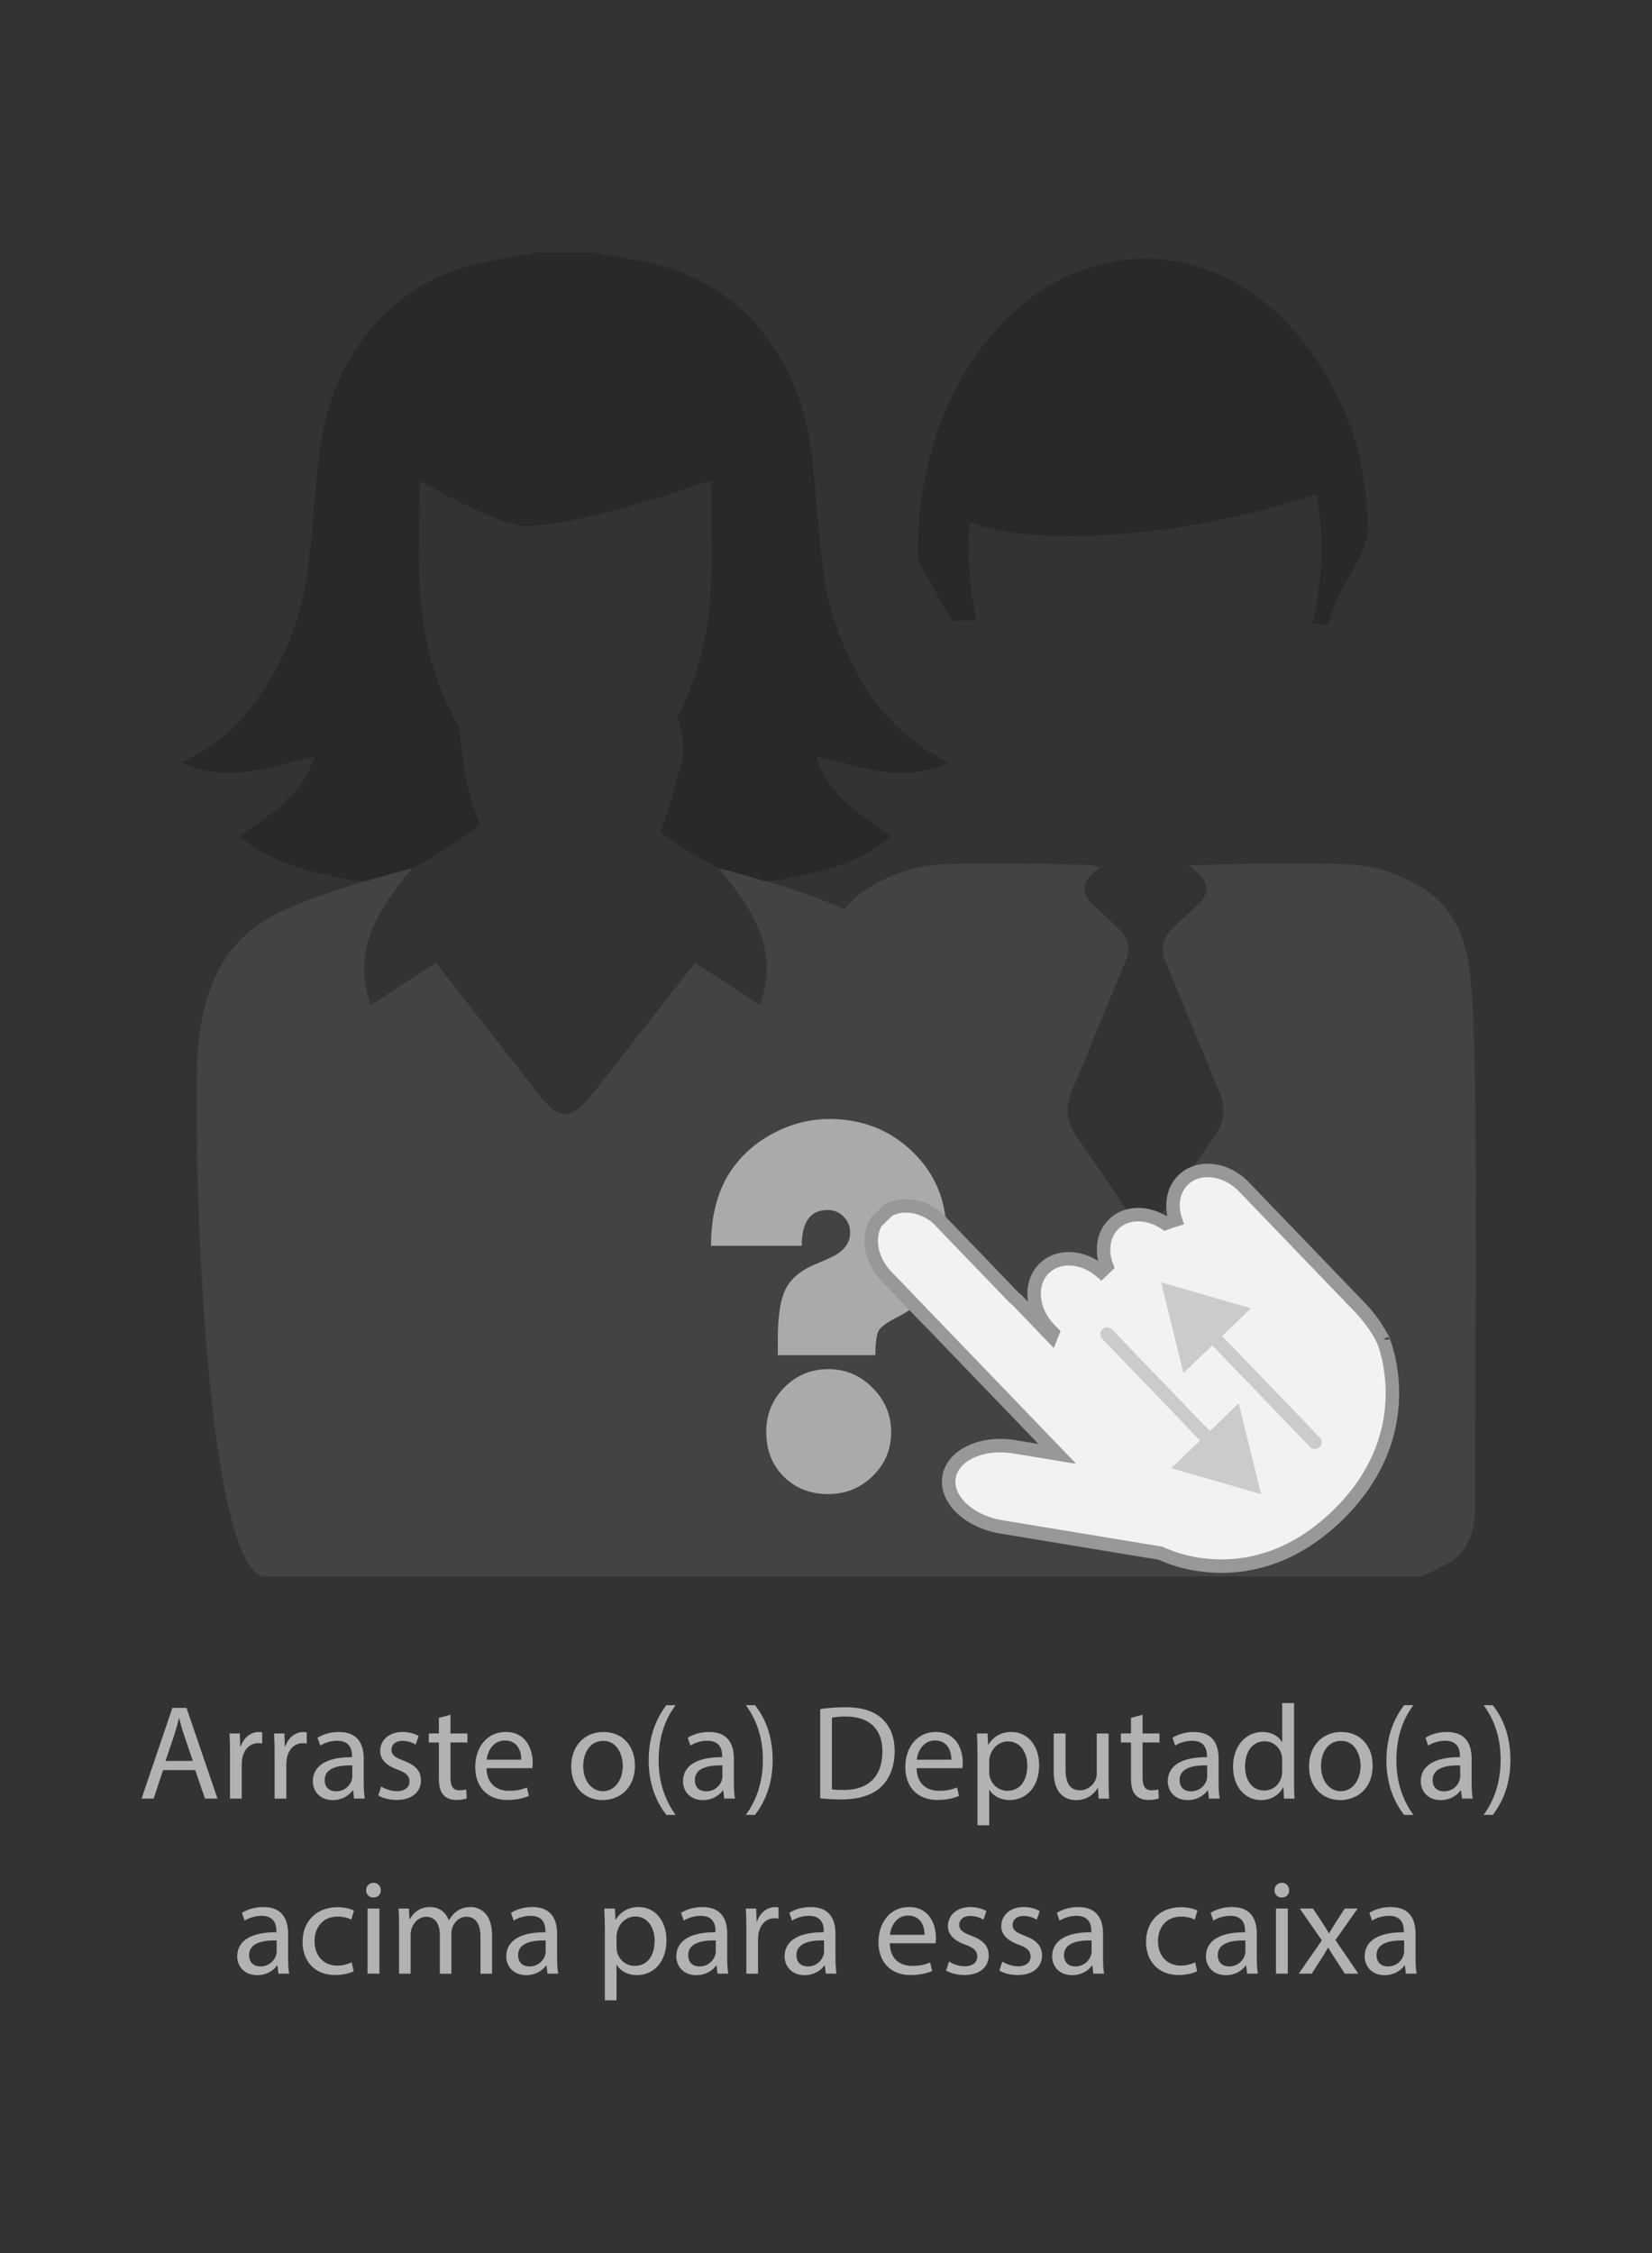 <?xml version="1.0" encoding="utf-8"?>
<!-- Generator: Adobe Illustrator 16.0.0, SVG Export Plug-In . SVG Version: 6.00 Build 0)  -->
<!DOCTYPE svg PUBLIC "-//W3C//DTD SVG 1.1//EN" "http://www.w3.org/Graphics/SVG/1.1/DTD/svg11.dtd">
<svg version="1.1" id="Layer_1" xmlns="http://www.w3.org/2000/svg" xmlns:xlink="http://www.w3.org/1999/xlink" x="0px" y="0px"
	 width="110px" height="150px" viewBox="0 0 110 150" enable-background="new 0 0 110 150" xml:space="preserve">
<rect x="0" y="0" width="110" height="150" fill="#333333" stroke="none"/>
<g>
	<g>
		<path fill="#B3B2B3" d="M10.859,117.846l-0.627,1.898H9.426l2.053-6.04h0.94l2.062,6.04h-0.833L13,117.846H10.859z
			 M12.839,117.235l-0.59-1.737c-0.135-0.396-0.224-0.753-0.315-1.104h-0.018c-0.089,0.359-0.188,0.727-0.305,1.094l-0.59,1.747
			H12.839z"/>
		<path fill="#B3B2B3" d="M15.316,116.761c0-0.511-0.009-0.949-0.035-1.354h0.69l0.026,0.853h0.037
			c0.196-0.583,0.671-0.951,1.2-0.951c0.091,0,0.152,0.009,0.224,0.027v0.743c-0.081-0.018-0.161-0.026-0.268-0.026
			c-0.555,0-0.951,0.421-1.058,1.013c-0.018,0.107-0.035,0.232-0.035,0.367v2.312h-0.781V116.761z"/>
		<path fill="#B3B2B3" d="M18.284,116.761c0-0.511-0.009-0.949-0.035-1.354h0.69l0.026,0.853h0.037
			c0.196-0.583,0.671-0.951,1.2-0.951c0.091,0,0.152,0.009,0.224,0.027v0.743c-0.081-0.018-0.161-0.026-0.268-0.026
			c-0.555,0-0.951,0.421-1.058,1.013c-0.018,0.107-0.035,0.232-0.035,0.367v2.312h-0.781V116.761z"/>
		<path fill="#B3B2B3" d="M23.573,119.744l-0.063-0.546h-0.026c-0.242,0.341-0.708,0.646-1.326,0.646
			c-0.879,0-1.328-0.618-1.328-1.246c0-1.049,0.934-1.622,2.608-1.613v-0.089c0-0.359-0.098-1.004-0.984-1.004
			c-0.404,0-0.825,0.125-1.129,0.322l-0.181-0.52c0.359-0.233,0.879-0.386,1.426-0.386c1.326,0,1.649,0.905,1.649,1.774v1.623
			c0,0.376,0.018,0.743,0.072,1.038H23.573z M23.457,117.531c-0.861-0.018-1.837,0.135-1.837,0.977c0,0.512,0.34,0.753,0.743,0.753
			c0.565,0,0.923-0.358,1.049-0.726c0.026-0.081,0.045-0.171,0.045-0.251V117.531z"/>
		<path fill="#B3B2B3" d="M25.385,118.938c0.233,0.152,0.646,0.313,1.04,0.313c0.573,0,0.842-0.287,0.842-0.646
			c0-0.376-0.224-0.582-0.807-0.797c-0.779-0.278-1.147-0.708-1.147-1.228c0-0.699,0.565-1.273,1.497-1.273
			c0.439,0,0.825,0.126,1.066,0.27l-0.198,0.573c-0.17-0.107-0.483-0.251-0.886-0.251c-0.466,0-0.727,0.269-0.727,0.592
			c0,0.358,0.261,0.52,0.825,0.734c0.753,0.287,1.138,0.663,1.138,1.309c0,0.762-0.592,1.3-1.622,1.3
			c-0.475,0-0.914-0.117-1.219-0.296L25.385,118.938z"/>
		<path fill="#B3B2B3" d="M29.995,114.161v1.246h1.127v0.601h-1.127v2.339c0,0.538,0.152,0.843,0.59,0.843
			c0.207,0,0.359-0.026,0.457-0.055l0.037,0.592c-0.152,0.063-0.394,0.108-0.699,0.108c-0.368,0-0.664-0.117-0.852-0.332
			c-0.224-0.233-0.305-0.618-0.305-1.13v-2.365h-0.672v-0.601h0.672v-1.039L29.995,114.161z"/>
		<path fill="#B3B2B3" d="M32.397,117.72c0.018,1.066,0.699,1.506,1.489,1.506c0.564,0,0.903-0.1,1.199-0.225l0.135,0.564
			c-0.279,0.126-0.753,0.27-1.443,0.27c-1.334,0-2.133-0.879-2.133-2.187c0-1.309,0.771-2.34,2.035-2.34
			c1.415,0,1.792,1.246,1.792,2.044c0,0.161-0.017,0.287-0.026,0.367H32.397z M34.708,117.155c0.009-0.502-0.205-1.281-1.093-1.281
			c-0.796,0-1.147,0.734-1.21,1.281H34.708z"/>
		<path fill="#B3B2B3" d="M42.276,117.541c0,1.604-1.112,2.303-2.161,2.303c-1.173,0-2.079-0.861-2.079-2.232
			c0-1.451,0.951-2.303,2.15-2.303C41.433,115.309,42.276,116.214,42.276,117.541z M38.834,117.585c0,0.95,0.546,1.667,1.317,1.667
			c0.753,0,1.317-0.708,1.317-1.685c0-0.735-0.368-1.667-1.299-1.667S38.834,116.761,38.834,117.585z"/>
		<path fill="#B3B2B3" d="M44.985,113.525c-0.655,0.879-1.129,2.044-1.129,3.666c0,1.595,0.492,2.742,1.129,3.638h-0.618
			c-0.566-0.743-1.175-1.891-1.175-3.638c0.009-1.766,0.609-2.912,1.175-3.666H44.985z"/>
		<path fill="#B3B2B3" d="M48.221,119.744l-0.063-0.546h-0.026c-0.244,0.341-0.709,0.646-1.328,0.646
			c-0.877,0-1.326-0.618-1.326-1.246c0-1.049,0.932-1.622,2.608-1.613v-0.089c0-0.359-0.098-1.004-0.986-1.004
			c-0.403,0-0.825,0.125-1.129,0.322l-0.179-0.52c0.359-0.233,0.877-0.386,1.426-0.386c1.326,0,1.648,0.905,1.648,1.774v1.623
			c0,0.376,0.017,0.743,0.072,1.038H48.221z M48.104,117.531c-0.86-0.018-1.837,0.135-1.837,0.977c0,0.512,0.342,0.753,0.744,0.753
			c0.564,0,0.923-0.358,1.049-0.726c0.026-0.081,0.043-0.171,0.043-0.251V117.531z"/>
		<path fill="#B3B2B3" d="M49.666,120.829c0.635-0.887,1.129-2.052,1.129-3.665c0-1.604-0.483-2.751-1.129-3.639h0.609
			c0.574,0.735,1.173,1.882,1.173,3.647c0,1.757-0.599,2.895-1.173,3.656H49.666z"/>
		<path fill="#B3B2B3" d="M54.615,113.785c0.475-0.071,1.04-0.124,1.659-0.124c1.119,0,1.917,0.259,2.446,0.752
			c0.537,0.493,0.851,1.191,0.851,2.169c0,0.985-0.305,1.791-0.868,2.348c-0.565,0.564-1.497,0.869-2.671,0.869
			c-0.557,0-1.022-0.027-1.417-0.072V113.785z M55.394,119.126c0.198,0.037,0.485,0.046,0.79,0.046c1.666,0,2.571-0.933,2.571-2.563
			c0.009-1.425-0.797-2.329-2.446-2.329c-0.403,0-0.708,0.034-0.915,0.08V119.126z"/>
		<path fill="#B3B2B3" d="M61.035,117.72c0.017,1.066,0.698,1.506,1.488,1.506c0.563,0,0.903-0.1,1.199-0.225l0.135,0.564
			c-0.278,0.126-0.753,0.27-1.442,0.27c-1.335,0-2.134-0.879-2.134-2.187c0-1.309,0.771-2.34,2.035-2.34
			c1.415,0,1.792,1.246,1.792,2.044c0,0.161-0.018,0.287-0.026,0.367H61.035z M63.347,117.155c0.009-0.502-0.205-1.281-1.093-1.281
			c-0.797,0-1.147,0.734-1.211,1.281H63.347z"/>
		<path fill="#B3B2B3" d="M65.087,116.823c0-0.555-0.018-1.003-0.035-1.416h0.708l0.036,0.744h0.018
			c0.322-0.529,0.834-0.843,1.541-0.843c1.05,0,1.837,0.888,1.837,2.205c0,1.56-0.948,2.33-1.972,2.33
			c-0.572,0-1.075-0.252-1.334-0.681h-0.018v2.356h-0.781V116.823z M65.868,117.979c0,0.117,0.018,0.224,0.035,0.323
			c0.144,0.546,0.618,0.923,1.182,0.923c0.834,0,1.319-0.682,1.319-1.677c0-0.869-0.458-1.612-1.291-1.612
			c-0.538,0-1.04,0.385-1.192,0.977c-0.026,0.099-0.053,0.215-0.053,0.322V117.979z"/>
		<path fill="#B3B2B3" d="M73.818,118.563c0,0.448,0.009,0.842,0.035,1.182h-0.698l-0.044-0.707h-0.02
			c-0.205,0.35-0.662,0.807-1.433,0.807c-0.681,0-1.497-0.377-1.497-1.899v-2.537h0.788v2.402c0,0.824,0.252,1.38,0.969,1.38
			c0.528,0,0.896-0.368,1.04-0.717c0.044-0.117,0.069-0.261,0.069-0.404v-2.661h0.79V118.563z"/>
		<path fill="#B3B2B3" d="M76.079,114.161v1.246h1.128v0.601h-1.128v2.339c0,0.538,0.152,0.843,0.591,0.843
			c0.206,0,0.358-0.026,0.457-0.055l0.036,0.592c-0.152,0.063-0.394,0.108-0.698,0.108c-0.368,0-0.664-0.117-0.852-0.332
			c-0.224-0.233-0.305-0.618-0.305-1.13v-2.365h-0.672v-0.601h0.672v-1.039L76.079,114.161z"/>
		<path fill="#B3B2B3" d="M80.499,119.744l-0.063-0.546H80.41c-0.243,0.341-0.709,0.646-1.327,0.646
			c-0.878,0-1.326-0.618-1.326-1.246c0-1.049,0.932-1.622,2.607-1.613v-0.089c0-0.359-0.098-1.004-0.985-1.004
			c-0.403,0-0.825,0.125-1.13,0.322l-0.179-0.52c0.359-0.233,0.878-0.386,1.426-0.386c1.325,0,1.647,0.905,1.647,1.774v1.623
			c0,0.376,0.018,0.743,0.072,1.038H80.499z M80.382,117.531c-0.859-0.018-1.837,0.135-1.837,0.977c0,0.512,0.342,0.753,0.744,0.753
			c0.564,0,0.923-0.358,1.049-0.726c0.026-0.081,0.044-0.171,0.044-0.251V117.531z"/>
		<path fill="#B3B2B3" d="M86.165,113.382v5.243c0,0.386,0.009,0.824,0.034,1.119h-0.707l-0.035-0.752h-0.02
			c-0.241,0.484-0.771,0.852-1.478,0.852c-1.049,0-1.854-0.888-1.854-2.204c-0.009-1.443,0.886-2.331,1.943-2.331
			c0.664,0,1.112,0.313,1.309,0.664h0.018v-2.591H86.165z M85.375,117.173c0-0.099-0.009-0.233-0.035-0.332
			c-0.117-0.501-0.547-0.914-1.139-0.914c-0.815,0-1.299,0.718-1.299,1.676c0,0.879,0.431,1.604,1.281,1.604
			c0.529,0,1.013-0.349,1.156-0.94c0.026-0.107,0.035-0.216,0.035-0.341V117.173z"/>
		<path fill="#B3B2B3" d="M91.4,117.541c0,1.604-1.11,2.303-2.159,2.303c-1.173,0-2.078-0.861-2.078-2.232
			c0-1.451,0.949-2.303,2.15-2.303C90.559,115.309,91.4,116.214,91.4,117.541z M87.96,117.585c0,0.95,0.546,1.667,1.316,1.667
			c0.753,0,1.319-0.708,1.319-1.685c0-0.735-0.368-1.667-1.3-1.667C88.362,115.9,87.96,116.761,87.96,117.585z"/>
		<path fill="#B3B2B3" d="M94.11,113.525c-0.655,0.879-1.13,2.044-1.13,3.666c0,1.595,0.492,2.742,1.13,3.638h-0.618
			c-0.566-0.743-1.176-1.891-1.176-3.638c0.009-1.766,0.609-2.912,1.176-3.666H94.11z"/>
		<path fill="#B3B2B3" d="M97.346,119.744l-0.063-0.546h-0.026c-0.243,0.341-0.709,0.646-1.327,0.646
			c-0.878,0-1.326-0.618-1.326-1.246c0-1.049,0.932-1.622,2.607-1.613v-0.089c0-0.359-0.098-1.004-0.985-1.004
			c-0.403,0-0.825,0.125-1.13,0.322l-0.179-0.52c0.359-0.233,0.878-0.386,1.426-0.386c1.325,0,1.647,0.905,1.647,1.774v1.623
			c0,0.376,0.018,0.743,0.072,1.038H97.346z M97.229,117.531c-0.859-0.018-1.837,0.135-1.837,0.977c0,0.512,0.342,0.753,0.744,0.753
			c0.564,0,0.923-0.358,1.049-0.726c0.026-0.081,0.044-0.171,0.044-0.251V117.531z"/>
		<path fill="#B3B2B3" d="M98.791,120.829c0.636-0.887,1.13-2.052,1.13-3.665c0-1.604-0.483-2.751-1.13-3.639H99.4
			c0.574,0.735,1.173,1.882,1.173,3.647c0,1.757-0.599,2.895-1.173,3.656H98.791z"/>
		<path fill="#B3B2B3" d="M18.538,131.4l-0.063-0.546h-0.026c-0.242,0.34-0.708,0.645-1.326,0.645c-0.879,0-1.328-0.618-1.328-1.245
			c0-1.049,0.934-1.622,2.608-1.613v-0.089c0-0.359-0.098-1.004-0.984-1.004c-0.405,0-0.825,0.125-1.129,0.322l-0.181-0.521
			c0.359-0.232,0.879-0.385,1.426-0.385c1.326,0,1.649,0.905,1.649,1.774v1.623c0,0.375,0.018,0.743,0.072,1.038H18.538z
			 M18.422,129.187c-0.862-0.017-1.837,0.136-1.837,0.978c0,0.512,0.34,0.753,0.742,0.753c0.566,0,0.923-0.358,1.049-0.726
			c0.026-0.081,0.045-0.171,0.045-0.251V129.187z"/>
		<path fill="#B3B2B3" d="M23.55,131.239c-0.205,0.107-0.662,0.251-1.245,0.251c-1.308,0-2.159-0.887-2.159-2.213
			c0-1.336,0.914-2.304,2.329-2.304c0.466,0,0.879,0.117,1.093,0.224l-0.179,0.609c-0.187-0.106-0.483-0.205-0.914-0.205
			c-0.995,0-1.532,0.734-1.532,1.64c0,1.004,0.646,1.622,1.506,1.622c0.448,0,0.745-0.116,0.967-0.215L23.55,131.239z"/>
		<path fill="#B3B2B3" d="M25.354,125.845c0.009,0.269-0.189,0.484-0.502,0.484c-0.277,0-0.475-0.216-0.475-0.484
			c0-0.277,0.207-0.493,0.492-0.493C25.165,125.352,25.354,125.567,25.354,125.845z M24.475,131.4v-4.337h0.79v4.337H24.475z"/>
		<path fill="#B3B2B3" d="M26.572,128.238c0-0.449-0.008-0.816-0.035-1.175h0.69l0.035,0.7h0.028
			c0.242-0.414,0.645-0.799,1.361-0.799c0.592,0,1.04,0.358,1.229,0.869h0.018c0.135-0.241,0.305-0.43,0.483-0.564
			c0.261-0.196,0.546-0.305,0.96-0.305c0.572,0,1.423,0.376,1.423,1.883v2.553h-0.771v-2.455c0-0.834-0.305-1.334-0.94-1.334
			c-0.448,0-0.798,0.33-0.932,0.716c-0.037,0.107-0.063,0.25-0.063,0.394v2.68h-0.771v-2.599c0-0.69-0.305-1.19-0.905-1.19
			c-0.492,0-0.851,0.394-0.977,0.788c-0.044,0.116-0.063,0.25-0.063,0.385v2.616h-0.771V128.238z"/>
		<path fill="#B3B2B3" d="M36.453,131.4l-0.063-0.546h-0.026c-0.244,0.34-0.709,0.645-1.328,0.645c-0.877,0-1.326-0.618-1.326-1.245
			c0-1.049,0.932-1.622,2.607-1.613v-0.089c0-0.359-0.098-1.004-0.986-1.004c-0.403,0-0.825,0.125-1.129,0.322l-0.179-0.521
			c0.359-0.232,0.877-0.385,1.425-0.385c1.326,0,1.648,0.905,1.648,1.774v1.623c0,0.375,0.018,0.743,0.072,1.038H36.453z
			 M36.335,129.187c-0.86-0.017-1.837,0.136-1.837,0.978c0,0.512,0.341,0.753,0.744,0.753c0.564,0,0.923-0.358,1.049-0.726
			c0.026-0.081,0.043-0.171,0.043-0.251V129.187z"/>
		<path fill="#B3B2B3" d="M40.274,128.479c0-0.555-0.018-1.004-0.037-1.416h0.709l0.035,0.743h0.018
			c0.324-0.528,0.833-0.842,1.541-0.842c1.049,0,1.837,0.888,1.837,2.205c0,1.559-0.949,2.329-1.97,2.329
			c-0.575,0-1.076-0.251-1.336-0.68h-0.018v2.356h-0.779V128.479z M41.053,129.636c0,0.117,0.018,0.224,0.035,0.322
			c0.144,0.547,0.62,0.923,1.184,0.923c0.834,0,1.317-0.681,1.317-1.676c0-0.869-0.457-1.612-1.291-1.612
			c-0.538,0-1.039,0.385-1.191,0.976c-0.028,0.1-0.054,0.216-0.054,0.323V129.636z"/>
		<path fill="#B3B2B3" d="M47.776,131.4l-0.063-0.546h-0.026c-0.242,0.34-0.708,0.645-1.326,0.645c-0.879,0-1.328-0.618-1.328-1.245
			c0-1.049,0.934-1.622,2.608-1.613v-0.089c0-0.359-0.098-1.004-0.984-1.004c-0.405,0-0.825,0.125-1.129,0.322l-0.181-0.521
			c0.359-0.232,0.879-0.385,1.426-0.385c1.326,0,1.649,0.905,1.649,1.774v1.623c0,0.375,0.018,0.743,0.072,1.038H47.776z
			 M47.661,129.187c-0.862-0.017-1.837,0.136-1.837,0.978c0,0.512,0.34,0.753,0.742,0.753c0.566,0,0.923-0.358,1.049-0.726
			c0.026-0.081,0.045-0.171,0.045-0.251V129.187z"/>
		<path fill="#B3B2B3" d="M49.697,128.416c0-0.51-0.009-0.948-0.037-1.353h0.69l0.028,0.853h0.035
			c0.198-0.584,0.672-0.951,1.201-0.951c0.089,0,0.152,0.009,0.224,0.027v0.743c-0.081-0.018-0.161-0.026-0.27-0.026
			c-0.555,0-0.949,0.421-1.058,1.012c-0.018,0.108-0.035,0.233-0.035,0.368v2.312h-0.779V128.416z"/>
		<path fill="#B3B2B3" d="M54.986,131.4l-0.063-0.546h-0.026c-0.243,0.34-0.709,0.645-1.327,0.645c-0.877,0-1.326-0.618-1.326-1.245
			c0-1.049,0.932-1.622,2.607-1.613v-0.089c0-0.359-0.098-1.004-0.986-1.004c-0.403,0-0.825,0.125-1.129,0.322l-0.179-0.521
			c0.359-0.232,0.877-0.385,1.425-0.385c1.326,0,1.648,0.905,1.648,1.774v1.623c0,0.375,0.018,0.743,0.072,1.038H54.986z
			 M54.869,129.187c-0.86-0.017-1.837,0.136-1.837,0.978c0,0.512,0.341,0.753,0.744,0.753c0.564,0,0.923-0.358,1.049-0.726
			c0.026-0.081,0.044-0.171,0.044-0.251V129.187z"/>
		<path fill="#B3B2B3" d="M59.247,129.376c0.018,1.066,0.698,1.505,1.486,1.505c0.564,0,0.905-0.099,1.201-0.224l0.134,0.564
			c-0.277,0.125-0.752,0.269-1.441,0.269c-1.337,0-2.133-0.878-2.133-2.186c0-1.309,0.771-2.34,2.032-2.34
			c1.417,0,1.794,1.246,1.794,2.044c0,0.161-0.018,0.287-0.028,0.367H59.247z M61.559,128.812c0.009-0.502-0.207-1.281-1.095-1.281
			c-0.797,0-1.147,0.733-1.208,1.281H61.559z"/>
		<path fill="#B3B2B3" d="M63.19,130.595c0.233,0.152,0.646,0.313,1.04,0.313c0.573,0,0.843-0.287,0.843-0.646
			c0-0.376-0.225-0.582-0.808-0.797c-0.779-0.279-1.147-0.708-1.147-1.228c0-0.699,0.566-1.273,1.498-1.273
			c0.439,0,0.824,0.126,1.066,0.27l-0.198,0.572c-0.17-0.106-0.483-0.25-0.886-0.25c-0.466,0-0.727,0.269-0.727,0.592
			c0,0.358,0.261,0.52,0.824,0.733c0.753,0.288,1.139,0.664,1.139,1.31c0,0.762-0.592,1.299-1.622,1.299
			c-0.475,0-0.914-0.116-1.219-0.296L63.19,130.595z"/>
		<path fill="#B3B2B3" d="M66.742,130.595c0.232,0.152,0.645,0.313,1.038,0.313c0.574,0,0.844-0.287,0.844-0.646
			c0-0.376-0.224-0.582-0.807-0.797c-0.779-0.279-1.147-0.708-1.147-1.228c0-0.699,0.564-1.273,1.497-1.273
			c0.438,0,0.823,0.126,1.065,0.27l-0.196,0.572c-0.17-0.106-0.483-0.25-0.888-0.25c-0.466,0-0.726,0.269-0.726,0.592
			c0,0.358,0.26,0.52,0.825,0.733c0.751,0.288,1.137,0.664,1.137,1.31c0,0.762-0.591,1.299-1.622,1.299
			c-0.475,0-0.914-0.116-1.219-0.296L66.742,130.595z"/>
		<path fill="#B3B2B3" d="M72.801,131.4l-0.063-0.546h-0.026c-0.242,0.34-0.708,0.645-1.326,0.645c-0.879,0-1.327-0.618-1.327-1.245
			c0-1.049,0.934-1.622,2.607-1.613v-0.089c0-0.359-0.098-1.004-0.984-1.004c-0.404,0-0.824,0.125-1.129,0.322l-0.181-0.521
			c0.359-0.232,0.879-0.385,1.426-0.385c1.325,0,1.649,0.905,1.649,1.774v1.623c0,0.375,0.018,0.743,0.072,1.038H72.801z
			 M72.686,129.187c-0.861-0.017-1.837,0.136-1.837,0.978c0,0.512,0.34,0.753,0.742,0.753c0.565,0,0.923-0.358,1.049-0.726
			c0.026-0.081,0.046-0.171,0.046-0.251V129.187z"/>
		<path fill="#B3B2B3" d="M79.713,131.239c-0.205,0.107-0.662,0.251-1.245,0.251c-1.308,0-2.159-0.887-2.159-2.213
			c0-1.336,0.914-2.304,2.329-2.304c0.466,0,0.879,0.117,1.093,0.224l-0.179,0.609c-0.188-0.106-0.483-0.205-0.914-0.205
			c-0.994,0-1.532,0.734-1.532,1.64c0,1.004,0.646,1.622,1.506,1.622c0.448,0,0.744-0.116,0.967-0.215L79.713,131.239z"/>
		<path fill="#B3B2B3" d="M83.04,131.4l-0.063-0.546h-0.026c-0.241,0.34-0.707,0.645-1.326,0.645c-0.879,0-1.327-0.618-1.327-1.245
			c0-1.049,0.934-1.622,2.607-1.613v-0.089c0-0.359-0.098-1.004-0.983-1.004c-0.405,0-0.825,0.125-1.13,0.322l-0.181-0.521
			c0.359-0.232,0.879-0.385,1.426-0.385c1.325,0,1.649,0.905,1.649,1.774v1.623c0,0.375,0.018,0.743,0.072,1.038H83.04z
			 M82.925,129.187c-0.861-0.017-1.837,0.136-1.837,0.978c0,0.512,0.34,0.753,0.742,0.753c0.566,0,0.923-0.358,1.049-0.726
			c0.026-0.081,0.046-0.171,0.046-0.251V129.187z"/>
		<path fill="#B3B2B3" d="M85.839,125.845c0.009,0.269-0.189,0.484-0.503,0.484c-0.276,0-0.475-0.216-0.475-0.484
			c0-0.277,0.207-0.493,0.492-0.493C85.649,125.352,85.839,125.567,85.839,125.845z M84.96,131.4v-4.337h0.79v4.337H84.96z"/>
		<path fill="#B3B2B3" d="M87.426,127.063l0.618,0.933c0.161,0.242,0.296,0.466,0.439,0.708h0.026
			c0.144-0.261,0.287-0.483,0.431-0.718l0.609-0.923H90.4l-1.478,2.098l1.523,2.239H89.55l-0.636-0.977
			c-0.172-0.251-0.315-0.492-0.468-0.752h-0.018c-0.144,0.26-0.296,0.492-0.457,0.752l-0.627,0.977h-0.868l1.541-2.214l-1.47-2.123
			H87.426z"/>
		<path fill="#B3B2B3" d="M93.61,131.4l-0.063-0.546h-0.026c-0.241,0.34-0.707,0.645-1.325,0.645c-0.88,0-1.328-0.618-1.328-1.245
			c0-1.049,0.934-1.622,2.607-1.613v-0.089c0-0.359-0.098-1.004-0.983-1.004c-0.405,0-0.825,0.125-1.13,0.322l-0.181-0.521
			c0.359-0.232,0.879-0.385,1.426-0.385c1.325,0,1.649,0.905,1.649,1.774v1.623c0,0.375,0.018,0.743,0.072,1.038H93.61z
			 M93.495,129.187c-0.861-0.017-1.837,0.136-1.837,0.978c0,0.512,0.34,0.753,0.742,0.753c0.566,0,0.923-0.358,1.049-0.726
			c0.026-0.081,0.046-0.171,0.046-0.251V129.187z"/>
	</g>
	<g opacity="0.2">
		<path fill-rule="evenodd" clip-rule="evenodd" d="M63.19,50.745c-2.59-1.188-4.459-3.082-5.851-5.463
			c-1.284-2.2-2.151-4.578-2.494-7.099c-0.318-2.318-0.481-4.656-0.69-6.988c-0.317-3.603-1.402-6.911-3.847-9.646
			c-1.9-2.126-4.305-3.466-7.096-4.065c-1.217-0.263-2.453-0.442-3.683-0.658h-3.758c-1.229,0.216-2.464,0.396-3.685,0.658
			c-2.792,0.599-5.192,1.939-7.094,4.065c-2.444,2.735-3.53,6.043-3.851,9.646c-0.205,2.333-0.366,4.67-0.685,6.988
			c-0.347,2.521-1.211,4.899-2.497,7.099c-1.392,2.381-3.259,4.275-5.849,5.463c2.955,1.48,5.83,0.326,8.823-0.376
			c-0.79,2.643-2.963,3.845-4.972,5.314c2.198,1.869,4.847,2.386,7.499,2.922c0.96,0.195,2.445-0.152,3.196-0.45
			c1.168-0.458,2.142-1.102,3.121-1.707c0.763-0.472,1.488-1.003,2.199-1.517c-0.872-2.037-1.243-4.431-1.364-6.421
			c-0.835-1.417-1.485-3-1.949-4.738c-0.594-2.216-0.778-4.475-0.771-6.756c0-0.245,0.028-4.781,0.043-5.031
			c0,0,4.893,2.837,6.73,3.009c3.247,0.307,12.698-3.009,12.698-3.009c0.014,0.25,0.045,4.786,0.045,5.031
			c0.005,2.282-0.179,4.54-0.772,6.756c-0.386,1.444-0.906,2.772-1.545,3.999c0.217,0.526,0.361,1.097,0.399,1.695
			c0.04,0.65-0.018,1.286-0.261,1.896c-0.034,0.082-0.079,0.156-0.114,0.236c-0.299,1.301-0.643,2.541-1.142,3.797
			c0.501,0.362,1.014,0.722,1.548,1.052c0.979,0.605,1.954,1.249,3.121,1.707c0.75,0.297,2.236,0.645,3.196,0.45
			c2.651-0.536,5.301-1.053,7.5-2.922c-2.01-1.469-4.183-2.671-4.971-5.314C57.36,51.07,60.238,52.225,63.19,50.745z"/>
		<g>
			<path fill-rule="evenodd" clip-rule="evenodd" fill="#808080" d="M98.16,69.702c-0.234-5.584,0.009-9.414-5.171-11.457
				c-1.053-0.413-2.226-0.681-3.354-0.708c-3.466-0.091-6.935-0.033-10.532,0.076c0.214,0.165,0.437,0.322,0.642,0.5
				c0.793,0.69,0.779,1.439-0.006,2.14c-0.578,0.515-1.144,1.044-1.695,1.585c-0.625,0.611-0.793,1.325-0.45,2.159
				c1.188,2.85,2.342,5.714,3.55,8.555c0.479,1.123,0.435,2.106-0.296,3.133c-1.323,1.853-2.567,3.766-3.844,5.651
				c-0.102,0.147-0.212,0.292-0.324,0.433c-0.135,0.161-0.271,0.274-0.409,0.333c-0.137-0.059-0.275-0.172-0.41-0.333
				c-0.113-0.141-0.223-0.285-0.322-0.433c-1.278-1.886-2.523-3.799-3.848-5.651c-0.729-1.026-0.771-2.01-0.294-3.133
				c1.208-2.84,2.364-5.705,3.548-8.555c0.347-0.834,0.177-1.548-0.45-2.159c-0.55-0.541-1.117-1.07-1.693-1.585
				c-0.786-0.701-0.797-1.45-0.007-2.14c0.15-0.133,0.312-0.247,0.472-0.369c-0.178-0.055-0.372-0.088-0.545-0.149
				c-3.338-0.093-6.583-0.144-9.817-0.058c-1.124,0.026-2.301,0.294-3.351,0.708c-1.524,0.601-2.575,1.361-3.32,2.27
				c-2.642-1.124-5.419-1.93-8.384-2.717c2.238,2.703,4.083,5.438,2.76,9.091c-1.509-0.967-2.996-1.917-4.338-2.779
				c-2.488,3.18-4.761,6.079-7.031,8.986c-0.531,0.682-1.06,1.045-1.588,1.094c-0.527-0.049-1.058-0.412-1.588-1.094
				c-2.268-2.907-4.543-5.806-7.033-8.986c-1.341,0.862-2.826,1.812-4.334,2.779c-1.326-3.653,0.52-6.388,2.758-9.091
				c-2.969,0.787-5.748,1.594-8.39,2.721c-4.102,1.742-5.571,5.248-5.902,9.45c-0.299,3.836,0.144,33.288,4.268,34.983h20.197h0.047
				h20.108h0.091h36.822c0.694-0.357,1.432-0.651,2.067-1.095c0.833-0.576,1.22-1.479,1.387-2.468c0.04-0.226,0.06-0.462,0.06-0.699
				C98.206,96.343,98.339,74.042,98.16,69.702z"/>
			<path d="M90.618,30.994c-0.06-0.24-0.073-0.466-0.099-0.692c-2.029-7.597-7.659-13.081-14.281-13.081
				c-8.328,0-15.102,8.656-15.102,19.297c0,0.313,0.038,0.611,0.049,0.92c0.394,0.673,0.773,1.354,1.155,2.045
				c0.344,0.627,0.702,1.244,1.057,1.865c0.338-0.016,0.679-0.041,1.017-0.045c0.229-0.007,0.428,0.046,0.64,0.075
				c-0.362-1.533-0.561-3.165-0.561-4.859c0-0.59,0.026-1.172,0.073-1.745c1.28,0.526,3.333,0.905,6.638,0.905
				c6.737,0,12.791-1.565,16.463-2.774c0.2,1.164,0.317,2.369,0.317,3.614c0,1.755-0.218,3.44-0.607,5.021
				c0.365,0.011,0.725,0.023,1.087,0.036c0.091-0.341,0.174-0.686,0.294-1.014c0.589-1.59,2.006-3.436,2.366-5.135
				C91.005,33.938,90.968,32.417,90.618,30.994z"/>
		</g>
	</g>
	<g>
		<path fill="#AAAAAA" d="M58.289,90.225h-6.497v-1.104c0-1.46,0.163-2.537,0.49-3.231c0.326-0.695,0.921-1.234,1.786-1.619
			l1.191-0.525c0.898-0.397,1.348-0.958,1.348-1.682c0-0.42-0.146-0.776-0.438-1.068c-0.292-0.292-0.648-0.438-1.068-0.438
			c-1.146,0-1.716,0.793-1.716,2.382h-6.042c0-2.125,0.49-3.859,1.471-5.201c0.723-0.993,1.664-1.781,2.819-2.364
			c1.156-0.584,2.352-0.876,3.59-0.876c2.194,0,4.042,0.727,5.542,2.181c1.499,1.453,2.25,3.254,2.25,5.402
			c0,2.649-1.075,4.512-3.222,5.586c-0.7,0.351-1.128,0.653-1.278,0.911C58.364,88.835,58.289,89.384,58.289,90.225z M55.154,91.152
			c1.144,0,2.128,0.414,2.95,1.243c0.823,0.828,1.235,1.815,1.235,2.96c0,1.144-0.41,2.115-1.227,2.916
			c-0.817,0.798-1.804,1.199-2.959,1.199c-1.203,0-2.193-0.389-2.968-1.165c-0.778-0.776-1.165-1.766-1.165-2.968
			c0-1.168,0.403-2.157,1.208-2.969S54.009,91.152,55.154,91.152z"/>
	</g>
	<g>
		<path fill="#F2F2F2" stroke="#989898" stroke-width="0.897" stroke-miterlimit="10" d="M82.829,79.018
			c-1.201-1.25-3.008-1.46-4.036-0.471c-0.687,0.66-0.85,1.687-0.525,2.668c-0.228,0.068-0.452,0.146-0.673,0.232
			c-1.144-0.771-2.562-0.794-3.427,0.04c-0.72,0.692-0.863,1.792-0.475,2.816l-0.368,0.354c-1.19-1.03-2.822-1.151-3.78-0.229
			c-1.03,0.989-0.888,2.804,0.312,4.053l0.231,0.239c-0.028,0.067-0.057,0.139-0.084,0.208l-2.298-2.389l-0.186-0.151l-5.121-5.319
			c-1.007-0.826-2.301-1.017-3.243-0.5l-0.814,0.782c-0.614,1.026-0.369,2.525,0.668,3.604l1.583,1.644
			c-0.006,0-0.009,0-0.015,0.001l1.117,1.16c0.004-0.001,0.008-0.002,0.011-0.003l0.72,0.748l0,0l1.54,1.601v-0.001l6.436,6.688
			l-2.848-0.47c-2.166-0.359-4.117,0.544-4.362,2.017c-0.243,1.474,1.315,2.956,3.479,3.314l10.623,1.756
			c0,0,0.012,0.005,0.028,0.015c0.433,0.213,6.127,2.863,11.686-2.485c5.738-5.521,3.115-11.665,3.077-11.756
			c-0.002-0.001-0.002-0.005-0.002-0.005v0.001c-0.397-0.767-0.909-1.491-1.541-2.147L82.829,79.018z"/>
		<g>
			<g>
				<g>
					
						<line fill="none" stroke="#CCCBCB" stroke-width="0.905" stroke-linecap="round" stroke-miterlimit="10" x1="87.558" y1="96.022" x2="80.417" y2="88.603"/>
					<g>
						<polygon fill="#CCCBCB" points="83.293,87.1 77.31,85.373 78.805,91.418 						"/>
					</g>
				</g>
			</g>
			<g>
				<g>
					
						<line fill="none" stroke="#CCCBCB" stroke-width="0.905" stroke-linecap="round" stroke-miterlimit="10" x1="73.723" y1="88.824" x2="80.864" y2="96.245"/>
					<g>
						<polygon fill="#CCCBCB" points="77.988,97.748 83.972,99.475 82.477,93.43 						"/>
					</g>
				</g>
			</g>
		</g>
	</g>
</g>
</svg>
